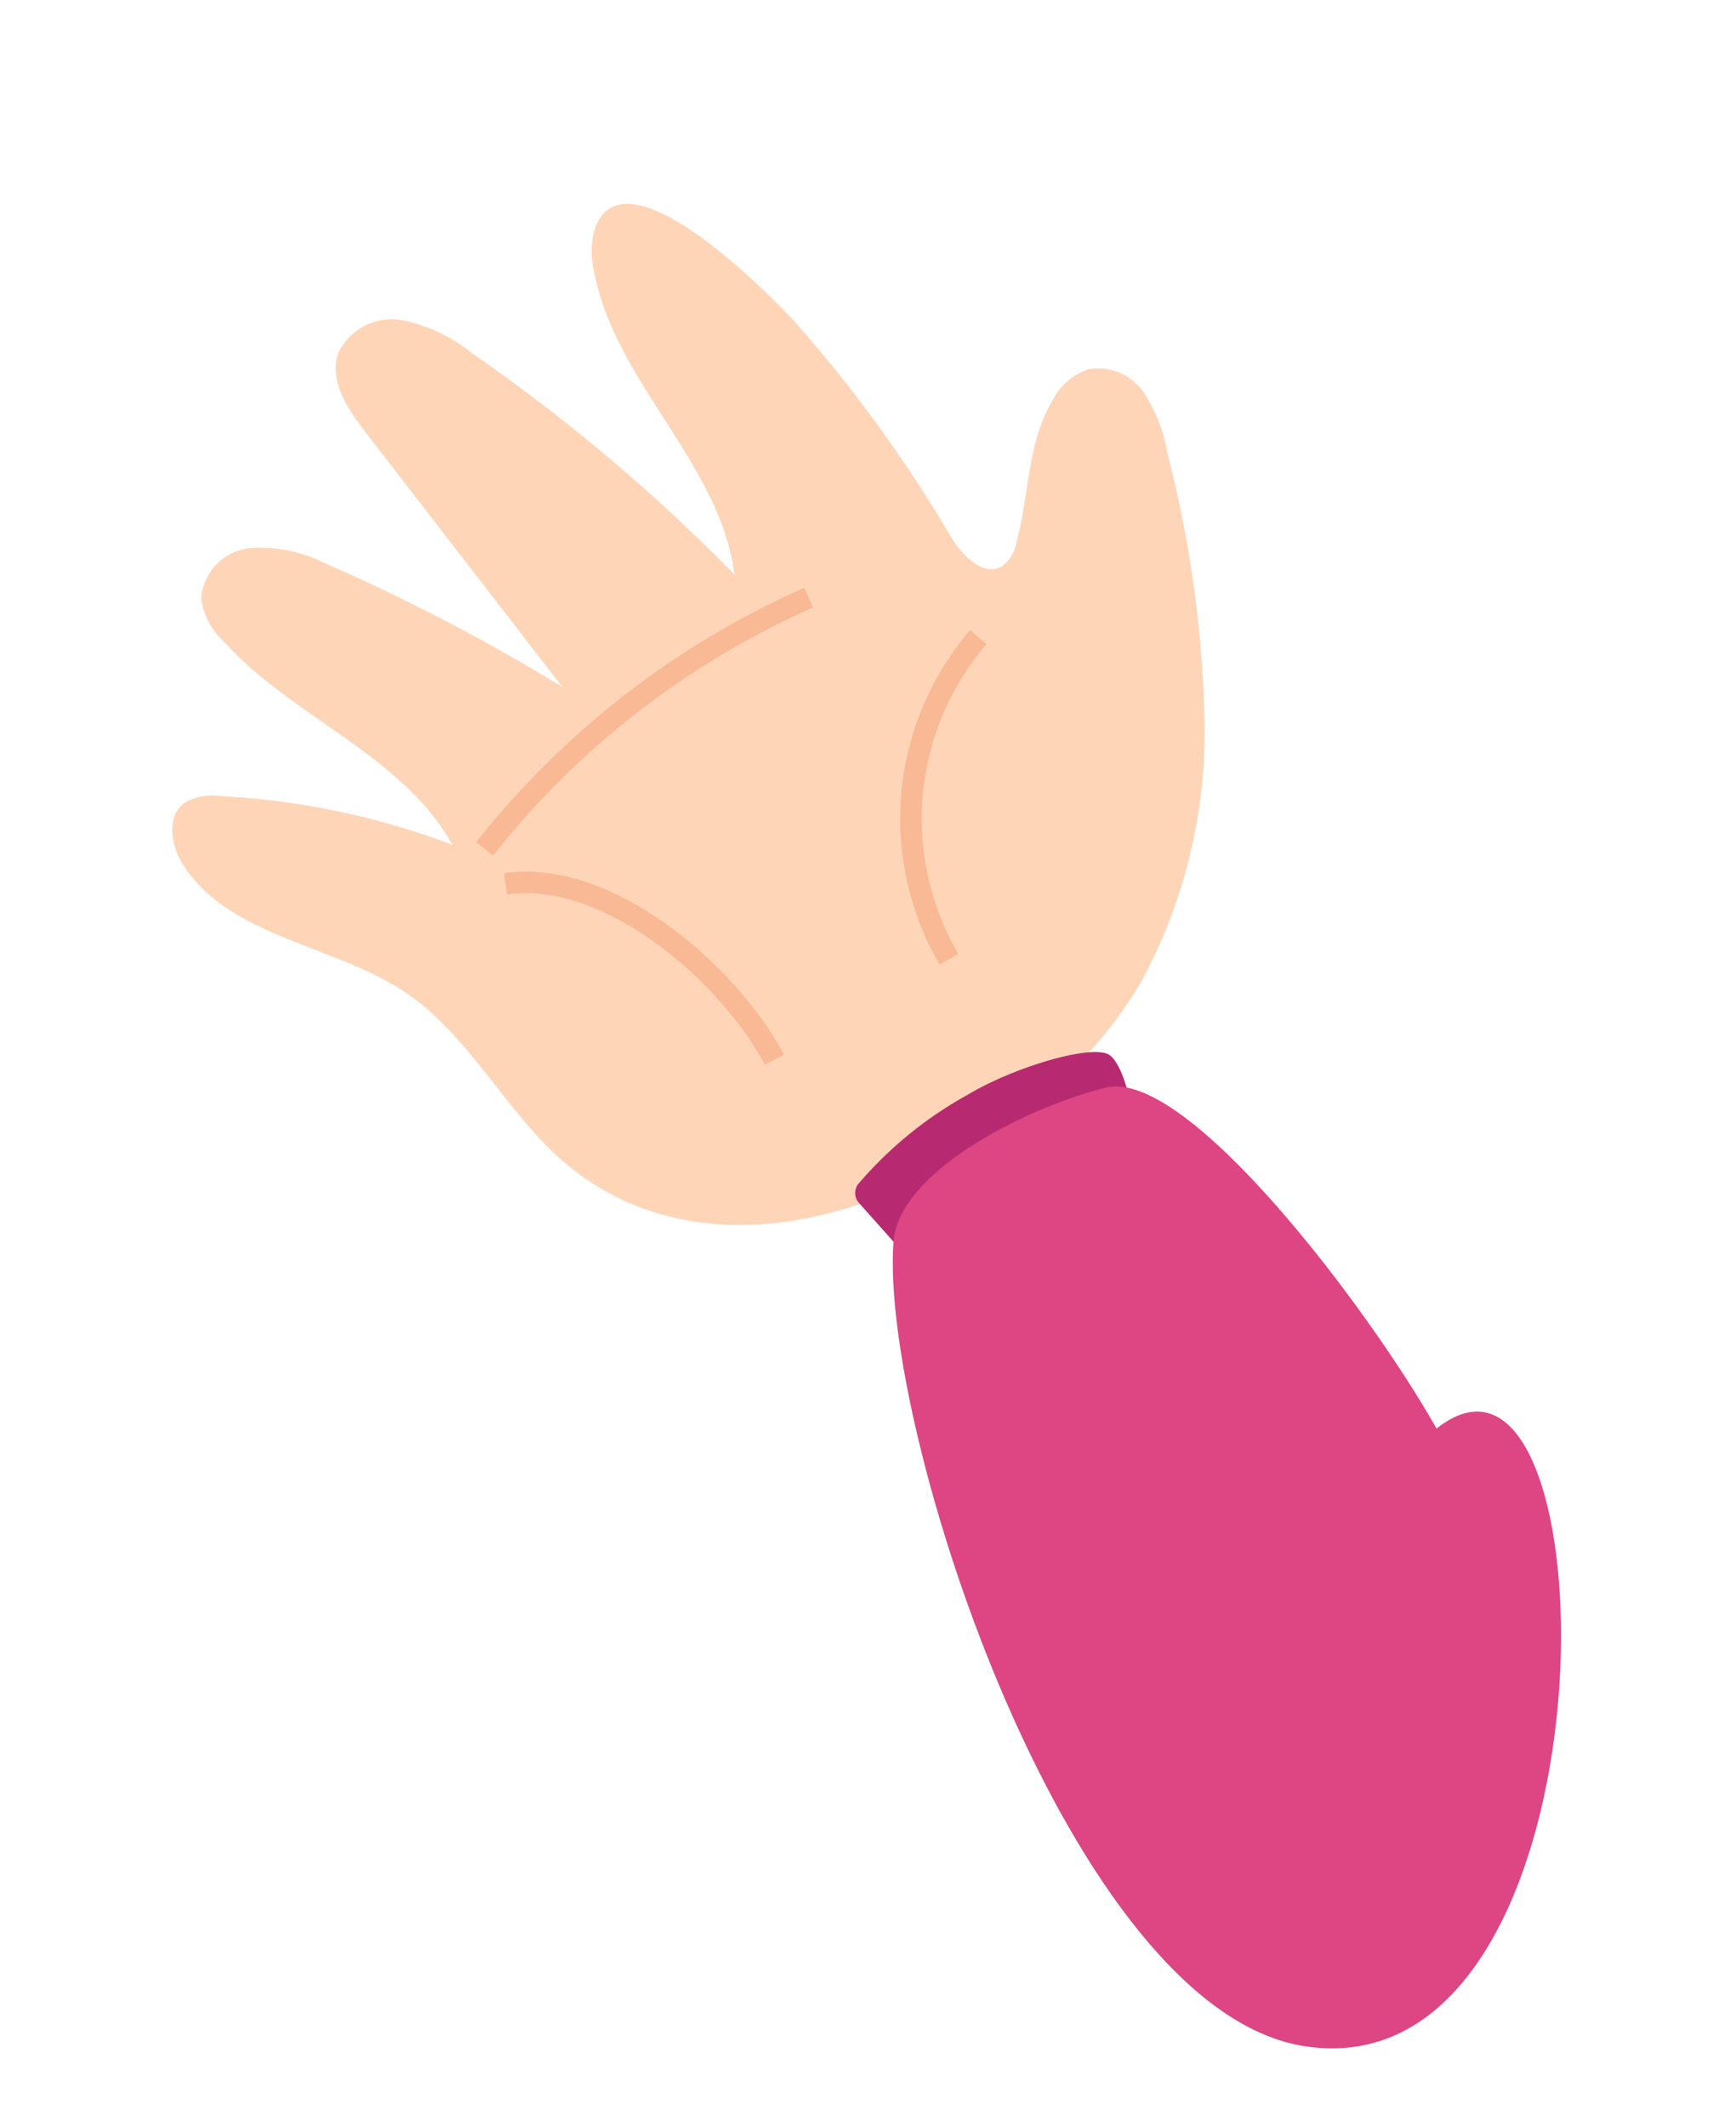 <svg xmlns="http://www.w3.org/2000/svg" width="80.44" height="98.524" viewBox="0 0 80.44 98.524">
  <g id="그룹_633" data-name="그룹 633" transform="matrix(0.956, -0.292, 0.292, 0.956, -476.693, -508.167)">
    <g id="그룹_426" data-name="그룹 426" transform="matrix(-0.97, 0.242, -0.242, -0.97, 359.291, 683.621)">
      <path id="패스_800" data-name="패스 800" d="M4.92,27.154a6.7,6.7,0,0,1-1.157.773,2.878,2.878,0,0,1-2.11.338A2.582,2.582,0,0,1,.018,25.987a7.336,7.336,0,0,1,.5-2.909A54.481,54.481,0,0,1,5.4,11.593a24.383,24.383,0,0,1,8.646-8.84c7.979-4.512,23.275-4.112,27.192,5.991,1.364,3.517.846,7.585,2.424,11.009,1.668,3.623,5.565,6.3,5.814,10.283.068,1.109-.429,2.483-1.535,2.586a2.573,2.573,0,0,1-1.6-.6,35.532,35.532,0,0,1-8.045-7.463c-.156,4.781,3.344,8.9,4.252,13.6a3.254,3.254,0,0,1-.149,2.187,2.519,2.519,0,0,1-3.133.833,6.638,6.638,0,0,1-2.6-2.356A90.487,90.487,0,0,1,30.161,28.21q.873,7.425,1.745,14.848c.157,1.34.219,2.931-.831,3.777a2.74,2.74,0,0,1-3.3-.231A7.537,7.537,0,0,1,25.8,43.663a84.36,84.36,0,0,1-5.167-15.1c-2.1,4.805.208,10.629-1.7,15.516a3.571,3.571,0,0,1-1.119,1.649c-3.028,2.214-5.171-6.557-5.568-8.359a63.566,63.566,0,0,1-1.115-12.55c-.019-1-.36-2.337-1.361-2.317a1.783,1.783,0,0,0-1.124.615C7.335,24.388,6.311,26.01,4.92,27.154Z" transform="translate(0 0)" fill="#ffd5b8"/>
      <path id="패스_801" data-name="패스 801" d="M0,2.247A39.5,39.5,0,0,0,18.881,0" transform="translate(18.235 23.625)" fill="none" stroke="#f9b995" stroke-miterlimit="10" stroke-width="1"/>
      <path id="패스_802" data-name="패스 802" d="M6.508,13.407C2.123,11.577-.213,4.635.015,0" transform="translate(30.608 8.332)" fill="none" stroke="#f9b995" stroke-miterlimit="10" stroke-width="1"/>
      <path id="패스_803" data-name="패스 803" d="M0,12.1A12.983,12.983,0,0,0,6.368,7.469,12.991,12.991,0,0,0,8.858,0" transform="translate(12.434 8.153)" fill="none" stroke="#f9b995" stroke-miterlimit="10" stroke-width="1"/>
    </g>
    <g id="그룹_408" data-name="그룹 408" transform="matrix(-0.139, -0.99, 0.99, -0.139, 333.05, 742.474)">
      <path id="패스_739" data-name="패스 739" d="M0,.721,2.3.029a.691.691,0,0,1,.809.327A18.326,18.326,0,0,1,4.723,6.738c.26,2.527-.312,6.233-1.1,6.709S.279,13.193.279,13.193" transform="translate(49.745 3.57)" fill="#b72a71"/>
      <path id="패스_740" data-name="패스 740" d="M31.26,23.459C33.747,33.8-.3,18.386,7.842,5.9,13.9-3.387,42.184.05,49.745,4.291c2.882,1.615,3.028,8.355,2.315,11.942C51.3,20.058,37.537,22.967,31.26,23.459Z" transform="translate(0 0)" fill="#dd4583"/>
    </g>
  </g>
</svg>
